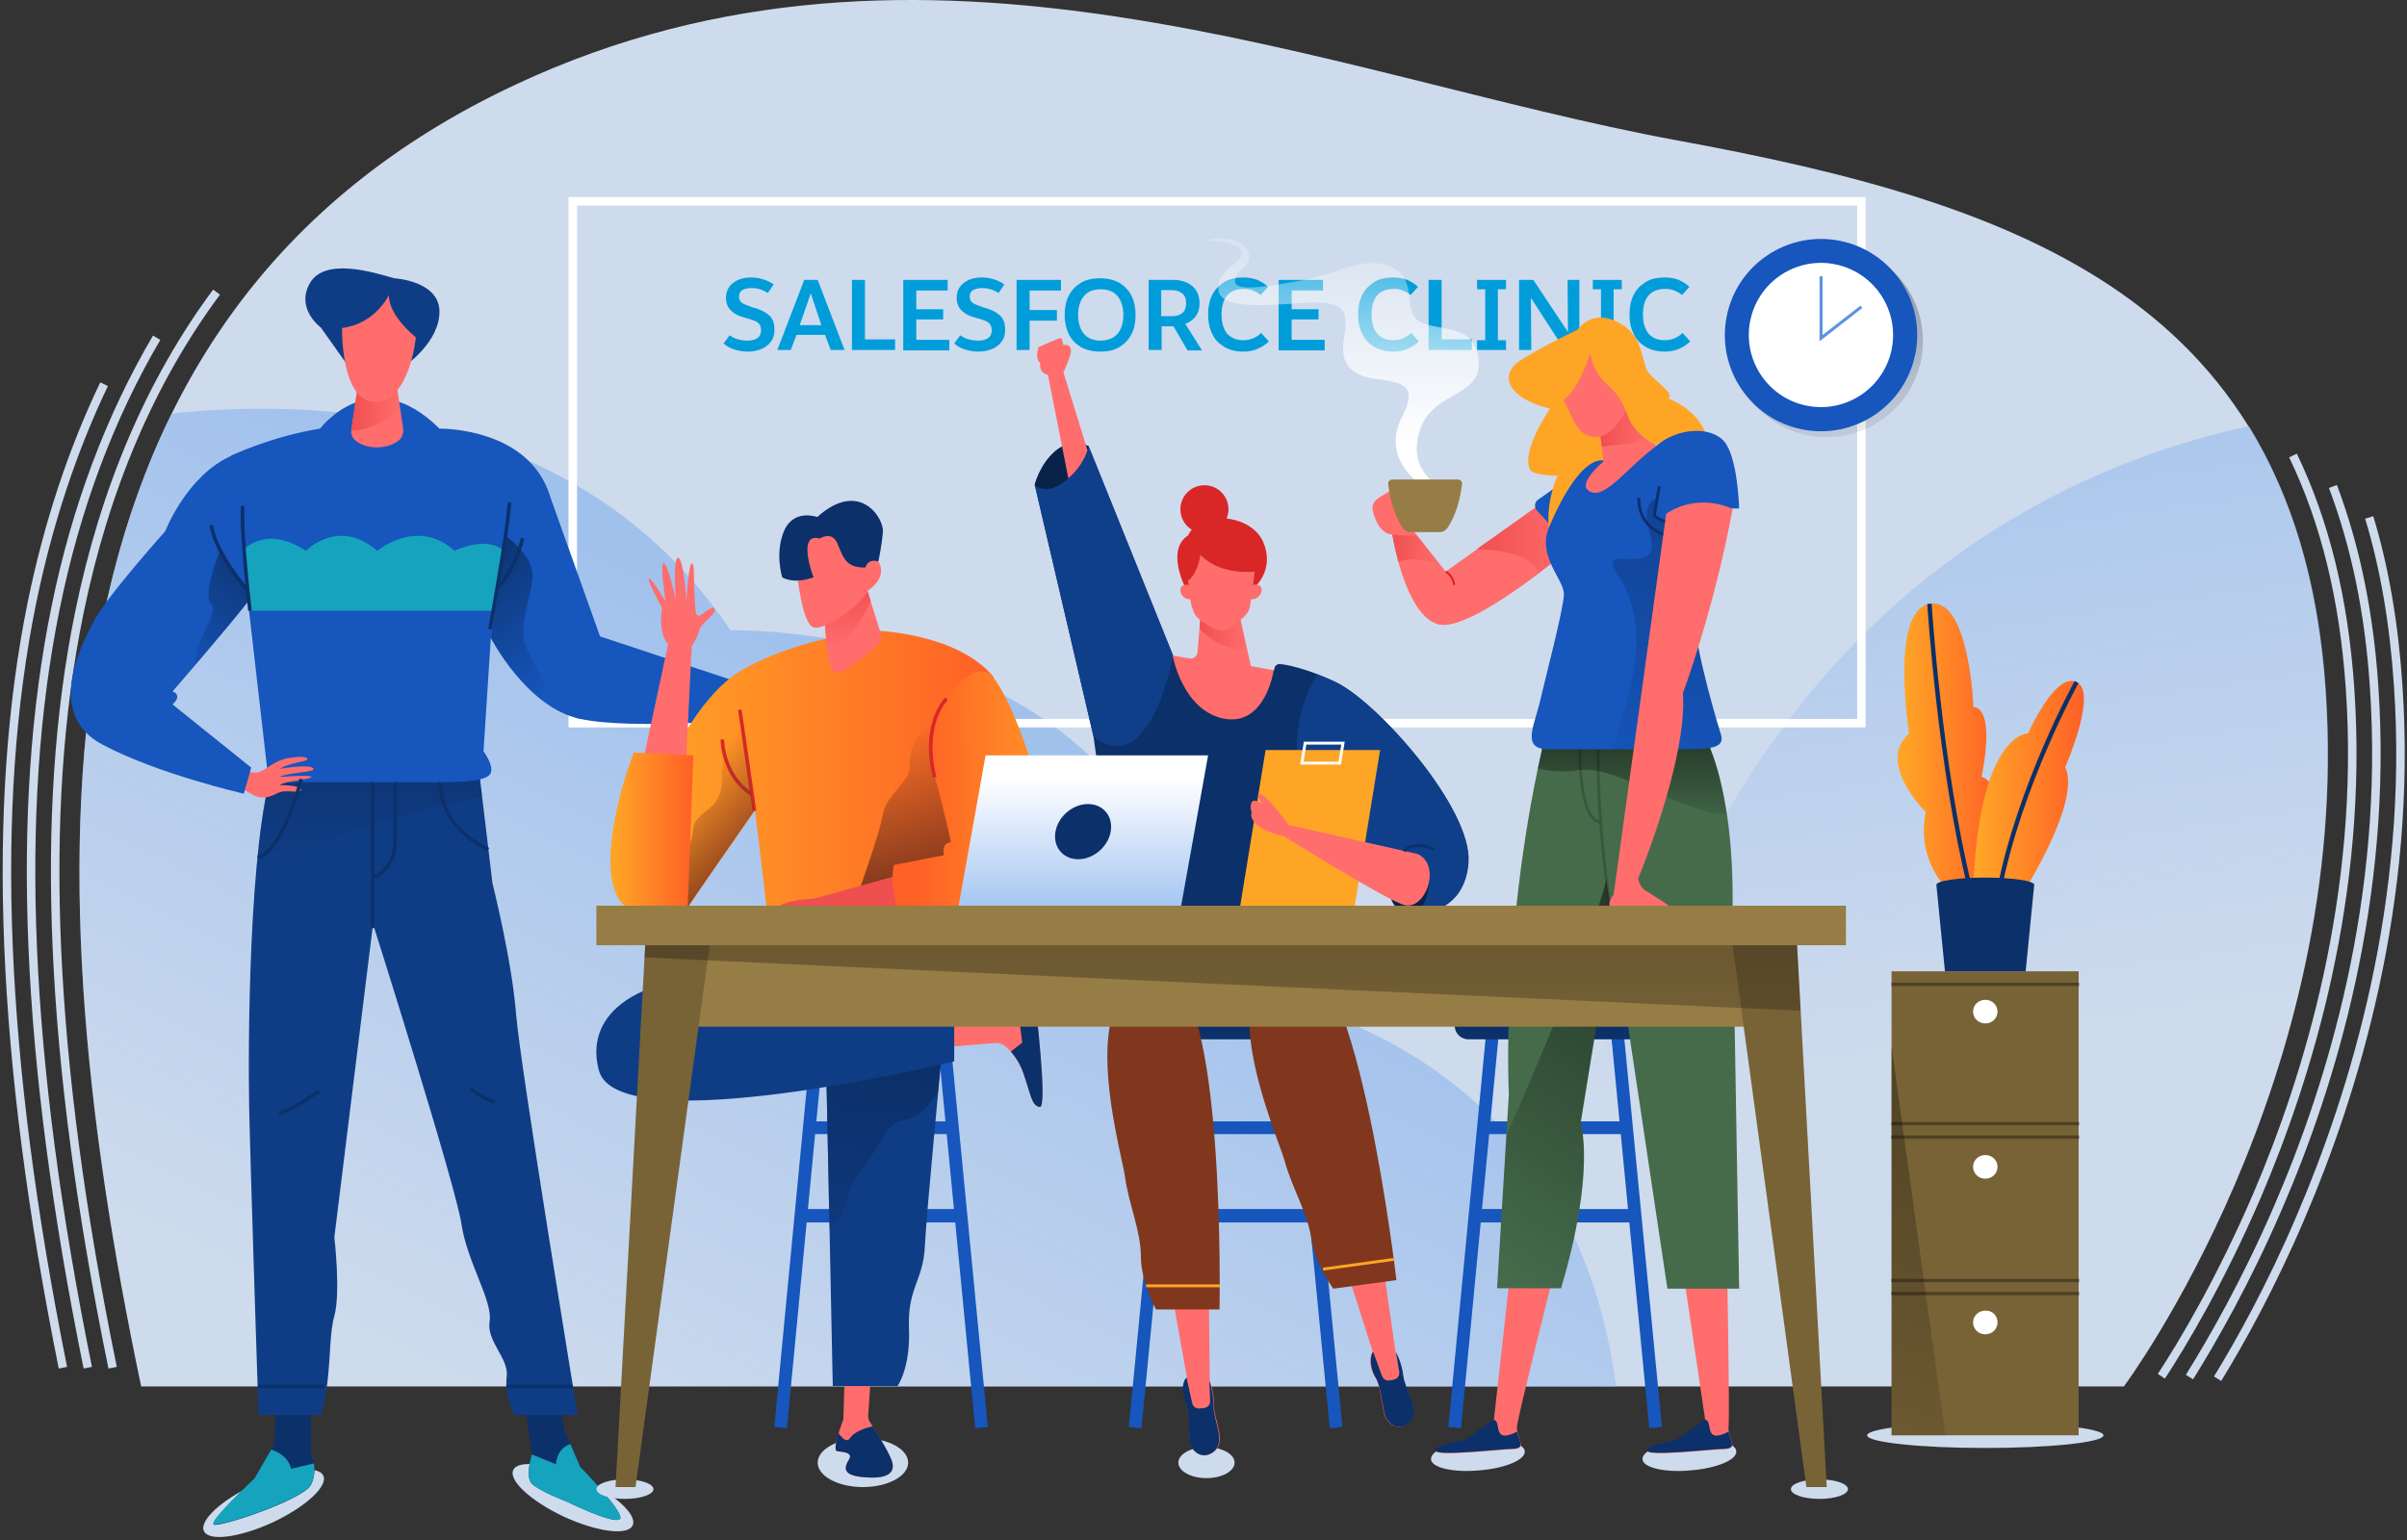 <svg width="600" height="384" viewBox="0 0 600 384" fill="none" xmlns="http://www.w3.org/2000/svg">
<rect x="0" y="0" width="600" height="384" fill="#333333" stroke="none"/>
<path d="M590.578 129.022C594.438 141.721 596.775 155.638 597.791 170.775C601.55 225.024 586.616 272.873 573.511 303.451C566.196 320.62 558.577 334.335 552.787 343.782" stroke="#CEDBED" stroke-width="2.118" stroke-miterlimit="10"/>
<path d="M15.683 341.04C0.139 263.628 -2.4 201.151 7.962 150.254C12.025 130.546 18.019 112.361 25.943 95.802" stroke="#CEDBED" stroke-width="2.118" stroke-miterlimit="10"/>
<path d="M581.536 121.301C587.124 136.133 590.578 152.692 591.797 171.182C595.454 224.11 580.927 270.841 568.025 300.708C559.898 319.604 551.466 334.233 545.777 343.376" stroke="#CEDBED" stroke-width="2.118" stroke-miterlimit="10"/>
<path d="M21.88 341.04C6.235 263.831 3.594 201.862 13.854 151.575C18.934 126.482 27.467 103.929 39.048 84.221" stroke="#CEDBED" stroke-width="2.118" stroke-miterlimit="10"/>
<path d="M571.581 113.58C579.607 130.241 584.28 149.442 585.804 171.69C589.359 223.196 575.137 268.809 562.641 298.067C553.498 319.299 544.152 334.944 538.768 343.173" stroke="#CEDBED" stroke-width="2.118" stroke-miterlimit="10"/>
<path d="M28.076 341.04C12.33 264.136 9.587 202.573 19.746 152.896C26.045 122.012 37.524 94.99 53.982 72.843" stroke="#CEDBED" stroke-width="2.118" stroke-miterlimit="10"/>
<path d="M35.187 345.713H529.421C529.421 345.713 586.412 269.317 579.708 172.198C573.104 75.078 504.328 50.798 417.774 34.95C331.321 19 230.036 -26.41 128.65 21.032C6.945 77.922 6.945 211.411 35.187 345.713Z" fill="#CEDBED"/>
<path d="M298.407 245.444C289.365 154.724 182.087 157.162 182.087 157.162C144.092 100.374 76.027 99.561 42.807 103.117C10.197 169.252 16.597 257.33 35.188 345.713H402.841C390.345 249.914 298.407 245.444 298.407 245.444Z" fill="url(#paint0_linear)"/>
<path d="M529.523 345.713C529.523 345.713 586.515 269.317 579.81 172.198C577.981 144.972 571.175 123.536 560.609 106.266C526.78 113.479 472.836 134.609 434.537 195.97C397.66 255.095 377.24 311.274 366.979 345.713H529.523V345.713Z" fill="url(#paint1_linear)"/>
<path d="M463.997 50.188H142.771V180.325H463.997V50.188Z" stroke="white" stroke-width="2.114" stroke-miterlimit="10"/>
<path d="M292.615 256.314L282.964 355.973" stroke="#1656BD" stroke-width="3.171" stroke-miterlimit="10"/>
<path d="M323.397 256.314L333.048 355.973" stroke="#1656BD" stroke-width="3.171" stroke-miterlimit="10"/>
<path d="M290.178 281.203H325.937" stroke="#1656BD" stroke-width="3.171" stroke-miterlimit="10"/>
<path d="M288.248 303.147H327.969" stroke="#1656BD" stroke-width="3.341" stroke-miterlimit="10"/>
<path d="M329.594 259.158H286.418C284.488 259.158 282.964 257.634 282.964 255.704V251.742C282.964 249.812 284.488 248.288 286.418 248.288H329.594C331.524 248.288 333.048 249.812 333.048 251.742V255.704C333.048 257.634 331.524 259.158 329.594 259.158Z" fill="#0C3069"/>
<path d="M372.16 256.314L362.61 355.973" stroke="#1656BD" stroke-width="3.171" stroke-miterlimit="10"/>
<path d="M403.042 256.314L412.693 355.973" stroke="#1656BD" stroke-width="3.171" stroke-miterlimit="10"/>
<path d="M369.823 281.203H405.583" stroke="#1656BD" stroke-width="3.171" stroke-miterlimit="10"/>
<path d="M367.893 303.147H407.513" stroke="#1656BD" stroke-width="3.341" stroke-miterlimit="10"/>
<path d="M409.24 259.158H366.064C364.134 259.158 362.61 257.634 362.61 255.704V251.742C362.61 249.812 364.134 248.288 366.064 248.288H409.24C411.17 248.288 412.694 249.812 412.694 251.742V255.704C412.694 257.634 411.069 259.158 409.24 259.158Z" fill="#0C3069"/>
<path d="M300.743 368.57C304.614 368.57 307.752 366.842 307.752 364.71C307.752 362.578 304.614 360.849 300.743 360.849C296.871 360.849 293.733 362.578 293.733 364.71C293.733 366.842 296.871 368.57 300.743 368.57Z" fill="#CEDBED"/>
<path d="M301.352 324.379L301.556 344.29C301.556 344.29 302.673 346.932 302.572 350.386C302.572 353.84 305.721 359.224 302.876 361.764C300.133 364.304 296.883 362.17 296.578 358.716C296.375 355.262 296.578 351.808 295.663 349.878C294.749 347.948 294.546 344.9 295.867 343.478L292.514 324.684L301.352 324.379Z" fill="#FF6D6D"/>
<path d="M300.133 351.097C299.828 351.097 299.524 351.198 299.117 351.198C298.203 351.3 297.39 350.792 297.187 349.878L295.765 343.478C294.444 344.9 294.647 347.948 295.562 349.878C296.476 351.808 296.273 355.16 296.476 358.716C296.679 362.17 299.93 364.304 302.775 361.764C305.517 359.224 302.368 353.84 302.47 350.386C302.47 346.932 301.454 344.29 301.454 344.29L301.657 349.268C301.759 350.183 301.048 350.995 300.133 351.097Z" fill="#0C3069"/>
<path d="M345.036 317.471L347.88 337.179C347.88 337.179 349.302 339.617 349.709 343.071C350.115 346.525 353.975 351.503 351.537 354.348C349.099 357.192 345.645 355.567 344.934 352.113C344.223 348.659 344.02 345.306 342.801 343.478C341.581 341.649 341.074 338.601 342.191 337.077L336.4 318.893L345.036 317.471Z" fill="#FF6D6D"/>
<path d="M347.474 343.986C347.169 344.087 346.864 344.189 346.559 344.189C345.747 344.392 344.832 343.985 344.528 343.173L342.293 337.077C341.175 338.601 341.785 341.751 342.902 343.478C344.02 345.205 344.324 348.659 345.036 352.113C345.747 355.567 349.201 357.192 351.639 354.348C354.077 351.503 350.217 346.525 349.81 343.071C349.404 339.617 347.982 337.179 347.982 337.179L348.794 342.055C348.896 342.97 348.388 343.782 347.474 343.986Z" fill="#0C3069"/>
<path d="M292.413 163.461C292.413 163.461 304.298 173.315 317.607 167.118C317.607 167.118 317.607 165.594 318.927 165.594C320.248 165.594 325.632 166.61 332.947 170.064C343.309 174.94 367.081 201.659 366.065 215.068C365.354 224.923 358.141 228.173 351.741 227.869C345.341 227.564 345.849 216.694 345.849 216.694L325.632 199.728L321.873 227.869H278.698L272.603 183.779L257.974 121.098C257.974 121.098 259.193 116.019 263.155 112.564C267.117 109.212 271.383 111.345 271.383 111.345L292.413 163.461Z" fill="#0C3069"/>
<path d="M292.413 163.461L271.383 111.244C271.383 111.244 267.117 109.11 263.155 112.463C259.193 115.815 257.974 120.996 257.974 120.996L272.603 183.677C286.825 194.649 292.413 163.461 292.413 163.461Z" fill="#103F8A"/>
<path d="M351.639 227.869C358.039 228.173 365.252 224.923 365.963 215.068C366.979 201.557 343.207 174.941 332.845 170.064C331.22 169.252 329.696 168.642 328.375 168.134C318.927 183.576 325.531 199.728 325.531 199.728L345.747 216.694C345.747 216.694 345.239 227.564 351.639 227.869Z" fill="#103F8A"/>
<path d="M356.312 217.405C356.414 223.907 354.484 228.377 350.725 227.869C346.966 227.462 345.138 221.265 345.747 216.694L356.312 217.405Z" fill="#08224A"/>
<path d="M337.62 226.345H309.073L315.473 187.03H344.02L337.62 226.345Z" fill="#FFA526"/>
<path d="M333.963 190.281H324.515L325.328 185.303H334.776L333.963 190.281Z" stroke="white" stroke-width="0.72" stroke-miterlimit="10"/>
<path d="M290.076 243.513C305.619 244.021 303.994 326.512 303.994 326.512H288.146C288.146 326.512 284.387 319.502 284.387 313.305C284.387 306.905 281.34 300.2 280.425 293.394C279.511 286.689 266.507 242.802 290.076 243.513Z" fill="#80371D"/>
<path d="M304.095 320.62H285.708" stroke="#FFA526" stroke-width="0.72" stroke-miterlimit="10"/>
<path d="M323.194 238.739C338.636 237.113 348.084 319.198 348.084 319.198L332.337 321.331C332.337 321.331 327.664 314.83 326.852 308.734C325.937 302.436 322.077 296.239 320.248 289.534C318.42 282.93 299.626 241.279 323.194 238.739Z" fill="#80371D"/>
<path d="M347.474 314.017L329.797 316.455" stroke="#FFA526" stroke-width="0.72" stroke-miterlimit="10"/>
<path d="M299.321 152.896L298.508 162.648C298.406 163.664 297.492 164.375 296.476 164.172L292.311 163.461C292.311 163.461 294.749 177.176 305.111 179.207C315.473 181.138 317.505 167.118 317.505 167.118L311.816 166.102L308.87 152.896H299.321Z" fill="#FF6D6D"/>
<path d="M308.87 152.896H299.32L299.016 156.654C300.844 158.788 304.705 161.937 311.003 162.14L308.87 152.896Z" fill="url(#paint2_linear)"/>
<path d="M295.562 146.699C295.562 146.699 290.482 137.149 296.171 133.492C299.117 127.092 311.816 128.108 314.864 135.117C317.912 142.229 312.629 146.495 312.629 146.495L295.562 146.699Z" fill="#D92727"/>
<path d="M300.235 132.984C303.545 132.984 306.228 130.301 306.228 126.99C306.228 123.68 303.545 120.996 300.235 120.996C296.924 120.996 294.241 123.68 294.241 126.99C294.241 130.301 296.924 132.984 300.235 132.984Z" fill="#D92727"/>
<path d="M313.95 145.988C313.137 145.581 312.527 145.784 312.324 145.886C312.629 144.057 312.73 142.533 312.73 142.533C312.73 142.533 304.4 143.651 299.219 138.368C299.219 138.368 298.609 143.041 296.171 144.768C296.171 144.768 296.171 145.175 296.273 145.886C295.968 145.784 295.46 145.683 294.749 146.089C293.632 146.699 294.343 149.442 296.679 149.442C296.984 151.27 297.594 153.2 298.508 154.013C300.54 155.842 303.384 157.366 304.908 157.264C306.432 157.162 310.699 153.708 311.308 152.184C311.511 151.778 311.715 150.661 311.816 149.442C311.918 149.442 312.019 149.442 312.121 149.442C314.457 149.238 315.067 146.597 313.95 145.988Z" fill="#FF6D6D"/>
<path d="M353.366 212.935L321.264 205.722C321.264 205.722 315.778 198.306 314.152 198.001C312.527 197.697 314.863 200.541 314.863 200.541C314.863 200.541 312.527 198.916 312.019 200.033C311.409 201.151 312.019 202.573 312.019 202.573C312.019 202.573 311.308 203.69 313.136 205.519C314.965 207.348 320.146 208.567 320.146 208.567C320.146 208.567 344.02 223.5 349.607 225.532C355.195 227.666 359.563 215.78 353.366 212.935Z" fill="#FF6D6D"/>
<path d="M271.282 111.244C271.282 111.244 267.015 109.11 263.053 112.463C259.091 115.815 257.872 120.996 257.872 120.996C262.952 124.958 270.977 115.612 271.282 111.244Z" fill="#08224A"/>
<path d="M271.078 112.26L265.085 92.856C265.085 92.856 267.32 88.285 266.913 86.964C266.608 85.643 265.085 86.05 265.085 86.05C265.085 86.05 264.78 84.627 264.577 84.323C264.373 84.018 258.888 86.558 258.888 86.558C258.888 86.558 257.872 89.605 259.294 90.418C259.294 90.418 258.786 92.958 261.224 93.466L266.304 119.269C266.304 119.269 269.758 116.527 271.078 112.26Z" fill="#FF6D6D"/>
<path d="M204.131 256.314L194.582 355.973" stroke="#1656BD" stroke-width="3.171" stroke-miterlimit="10"/>
<path d="M235.014 256.314L244.665 355.973" stroke="#1656BD" stroke-width="3.171" stroke-miterlimit="10"/>
<path d="M201.794 281.203H237.554" stroke="#1656BD" stroke-width="3.171" stroke-miterlimit="10"/>
<path d="M199.763 303.147H239.484" stroke="#1656BD" stroke-width="3.341" stroke-miterlimit="10"/>
<path d="M241.211 259.158H198.036C196.105 259.158 194.582 257.634 194.582 255.704V251.742C194.582 249.812 196.105 248.288 198.036 248.288H241.211C243.141 248.288 244.665 249.812 244.665 251.742V255.704C244.665 257.634 243.04 259.158 241.211 259.158Z" fill="#0C3069"/>
<path d="M80.598 367.961C81.817 370.602 76.128 375.783 67.899 379.644C59.67 383.402 52.051 384.418 50.832 381.777C49.613 379.136 55.302 373.954 63.531 370.094C71.759 366.234 79.379 365.319 80.598 367.961Z" fill="#CEDBED"/>
<path d="M127.939 366.539C126.72 369.18 132.409 374.361 140.638 378.221C148.866 381.98 156.486 382.996 157.705 380.355C158.924 377.713 153.235 372.532 145.006 368.672C136.879 364.913 129.158 363.897 127.939 366.539Z" fill="#CEDBED"/>
<path d="M130.986 351.198L132.612 362.678C132.612 362.678 130.783 368.164 132.612 369.993C134.44 371.821 141.348 374.462 141.348 374.462C141.348 374.462 152.726 380.05 154.454 378.831C156.282 377.713 144.599 365.726 144.599 365.726L140.739 356.989L139.825 351.402L130.986 351.198Z" fill="#0C3069"/>
<path d="M142.161 360.037C138.504 361.459 138.606 365.116 138.606 365.116L132.612 362.678C132.612 362.678 130.783 368.164 132.612 369.993C134.441 371.821 141.349 374.462 141.349 374.462C141.349 374.462 152.727 380.05 154.454 378.831C156.282 377.713 144.6 365.726 144.6 365.726L142.161 360.037Z" fill="#16A3BD"/>
<path d="M77.55 351.198V362.678C77.55 362.678 79.379 366.437 77.55 370.196C75.722 373.955 54.286 381.066 53.27 380.152C52.153 379.237 63.429 368.773 63.429 368.773L68.407 360.138L68.712 351.3H77.55V351.198Z" fill="#0C3069"/>
<path d="M67.594 361.459L63.429 368.672C63.429 368.672 52.153 379.136 53.27 380.05C54.388 380.964 75.722 373.853 77.55 370.094C78.465 368.265 78.465 366.335 78.261 364.913L72.572 366.234C71.861 363.389 69.525 362.069 67.594 361.459Z" fill="#16A3BD"/>
<path d="M119.304 191.297L122.758 220.25C122.758 220.25 127.634 239.552 128.65 252.961C129.767 266.371 143.99 352.824 143.99 352.824H128.142C128.142 352.824 125.704 347.744 126.313 343.173C126.821 338.601 121.234 334.538 122.047 329.458C122.859 324.379 116.459 314.728 115.037 305.28C113.716 295.934 92.992 230.409 92.992 230.409L83.341 308.531C83.341 308.531 84.966 322.246 83.341 328.138C81.716 334.03 82.833 342.36 80.09 352.824H64.445C64.445 352.824 62.413 291.058 62.109 276.022C61.804 260.987 62.007 209.989 68.103 191.195H119.304V191.297Z" fill="#0F3D85"/>
<path d="M63.734 218.624C80.598 207.449 109.754 200.744 120.116 198.611L119.202 191.398H68.102C66.07 197.697 64.648 207.652 63.734 218.624Z" fill="url(#paint3_linear)"/>
<path d="M79.785 106.876C79.785 106.876 92.484 89.91 109.551 106.876C109.551 106.876 132.002 106.469 137.183 123.943L149.577 158.686L190.01 172.096L188.384 179.207C188.384 179.207 157.603 182.153 144.396 179.207C131.19 176.261 122.351 159.093 122.351 159.093L120.523 187.334C120.523 187.334 123.062 190.687 122.351 192.719C121.64 194.649 116.154 195.055 109.551 195.055C103.049 195.055 66.985 195.055 66.985 195.055L57.639 113.58C57.842 113.58 67.29 108.907 79.785 106.876Z" fill="#1656BD"/>
<path d="M59.569 191.398C59.569 191.398 62.718 193.328 64.851 192.414C66.985 191.5 68.61 189.468 72.267 188.96C75.925 188.452 76.636 188.858 76.636 189.366C76.636 189.874 71.658 190.281 69.829 191.703C69.829 191.703 77.956 190.281 78.16 191.804C78.261 192.516 71.353 192.719 69.728 193.735C69.728 193.735 77.55 193.125 77.652 193.735C77.753 194.344 70.845 194.75 69.728 195.766C69.728 195.766 75.417 195.766 75.01 196.985C74.604 198.103 71.556 196.579 69.118 197.798C66.68 199.017 64.953 199.424 62.312 197.798C59.772 196.173 58.248 195.766 58.248 195.766L59.569 191.398Z" fill="#FF6D6D"/>
<path d="M138.707 176.972C138.707 176.972 133.932 166.712 131.393 162.039C128.853 157.366 131.9 150.559 132.713 144.667C133.526 138.775 126.11 133.695 126.11 133.695L122.453 159.093C122.453 158.991 128.751 171.385 138.707 176.972Z" fill="url(#paint4_linear)"/>
<path d="M57.842 113.58C63.124 111.244 67.29 142.737 62.007 149.746C56.623 156.756 43.01 172.401 43.01 172.401C43.01 172.401 45.651 173.214 43.01 175.652L62.616 191.398L60.788 197.9C60.788 197.9 39.556 193.125 25.435 185.607C11.314 178.09 20.152 161.124 23.2 155.232C26.146 149.238 41.181 132.476 41.181 132.476C41.181 132.476 46.565 118.457 57.842 113.58Z" fill="#1656BD"/>
<path d="M52.661 130.952C52.661 130.952 53.169 137.048 61.702 147.207" stroke="#0C3069" stroke-width="0.889" stroke-miterlimit="10"/>
<path d="M54.895 137.251C54.895 137.251 50.222 148.324 52.66 150.661C54.794 152.794 47.784 161.226 48.597 165.899C52.965 160.718 58.857 153.81 62.007 149.746C62.311 149.34 62.514 148.934 62.819 148.324C60.686 145.988 56.216 140.4 54.895 137.251Z" fill="url(#paint5_linear)"/>
<path d="M142.771 345.713H126.212" stroke="#0C3069" stroke-width="0.889" stroke-miterlimit="10"/>
<path d="M80.902 345.713H64.343" stroke="#0C3069" stroke-width="0.889" stroke-miterlimit="10"/>
<path d="M92.89 231.424V195.055" stroke="#0C3069" stroke-width="0.889" stroke-miterlimit="10"/>
<path d="M98.478 195.055C98.478 195.055 98.478 202.674 98.478 209.786C98.478 216.897 92.89 218.929 92.89 218.929" stroke="#0C3069" stroke-width="0.889" stroke-miterlimit="10"/>
<path d="M109.653 195.055C109.653 195.055 109.043 205.824 121.742 211.817" stroke="#0C3069" stroke-width="0.889" stroke-miterlimit="10"/>
<path d="M75.112 194.243C75.112 194.243 70.439 212.529 64.242 213.748" stroke="#0C3069" stroke-width="0.889" stroke-miterlimit="10"/>
<path d="M117.271 271.247C117.271 271.247 119.608 273.889 123.367 274.6" stroke="#0C3069" stroke-width="0.889" stroke-miterlimit="10"/>
<path d="M79.48 272.162C79.48 272.162 73.588 276.327 69.626 277.749" stroke="#0C3069" stroke-width="0.889" stroke-miterlimit="10"/>
<path d="M86.896 91.434L79.988 81.681C79.988 81.681 73.588 77.008 77.245 70.608C80.902 64.208 92.687 67.763 98.274 69.389C98.274 69.389 109.55 69.999 109.55 77.719C109.55 85.44 100.814 91.332 100.814 91.332H86.896V91.434Z" fill="#0F3D85"/>
<path d="M89.233 95.802L87.607 107.079C87.404 108.196 87.811 109.314 88.725 109.923C89.741 110.736 91.366 111.549 94.008 111.549C96.446 111.549 98.173 110.736 99.29 109.923C100.205 109.212 100.611 108.095 100.509 106.977L98.884 95.904H89.233V95.802Z" fill="#FF6D6D"/>
<path d="M87.506 107.383C92.585 107.282 97.055 104.336 99.697 102.202L98.782 95.802H89.233L87.607 107.079C87.506 107.18 87.506 107.282 87.506 107.383Z" fill="url(#paint6_linear)"/>
<path d="M96.953 73.554C96.953 73.554 93.601 80.767 85.271 81.783C85.271 81.783 84.864 100.171 93.499 100.171C102.134 100.171 103.658 84.119 103.658 84.119C103.658 84.119 96.75 78.634 96.953 73.554Z" fill="#FF6D6D"/>
<path d="M60.483 137.352C60.483 137.352 65.969 130.546 76.229 137.352C76.229 137.352 84.458 128.92 94.007 137.352C94.007 137.352 104.065 128.92 113.309 137.352C113.309 137.352 121.233 133.39 125.602 137.352L123.062 152.286H62.312L60.483 137.352Z" fill="#16A3BD"/>
<path d="M127.024 125.263C127.024 125.263 126.719 128.616 125.907 134.406C125.094 140.197 122.148 156.858 122.148 156.858" stroke="#0C3069" stroke-width="0.889" stroke-miterlimit="10"/>
<path d="M130.275 134.203C130.275 134.203 128.447 142.229 123.875 146.597" stroke="#0C3069" stroke-width="0.889" stroke-miterlimit="10"/>
<path d="M62.312 152.286C62.312 152.286 60.077 133.594 60.483 126.178" stroke="#0C3069" stroke-width="0.889" stroke-miterlimit="10"/>
<path d="M226.379 364.71C226.379 368.062 221.3 370.805 215.103 370.805C208.906 370.805 203.826 368.062 203.826 364.71C203.826 361.357 208.906 358.615 215.103 358.615C221.401 358.615 226.379 361.357 226.379 364.71Z" fill="#CEDBED"/>
<path d="M210.531 343.579L210.226 353.941C210.226 353.941 207.179 361.662 208.703 361.865C210.226 362.068 212.665 362.17 211.649 363.897C210.633 365.624 209.414 367.961 215.712 368.367C222.011 368.875 223.128 366.742 222.316 364.303C221.706 362.373 218.15 356.684 216.83 354.551C216.525 354.043 216.322 353.433 216.423 352.824L217.236 341.039L210.531 343.579Z" fill="#FF6D6D"/>
<path d="M208.703 361.865C210.227 362.068 212.665 362.17 211.649 363.897C210.633 365.624 209.414 367.961 215.712 368.367C222.011 368.875 223.128 366.742 222.316 364.303C221.808 362.576 219.166 358.208 217.541 355.668C215.611 356.075 212.969 356.989 211.954 358.513C211.141 359.833 209.922 358.716 209.007 357.294C208.398 359.529 207.89 361.764 208.703 361.865Z" fill="#0C3069"/>
<path d="M205.96 266.574L207.585 345.611H223.738C223.738 345.611 226.989 341.141 226.583 331.185C226.176 321.128 230.138 319.401 230.545 310.766C230.951 302.131 234.71 263.527 234.71 263.527L205.96 266.574Z" fill="#0F3D85"/>
<path d="M233.796 272.162C233.796 272.162 230.545 278.562 225.465 279.273C220.487 279.984 219.776 285.876 214.9 291.464C210.024 297.051 212.055 302.232 206.773 306.296L205.96 266.574L234.608 263.527L233.796 272.162Z" fill="url(#paint7_linear)"/>
<path d="M235.827 261.089L247.916 260.073C249.034 259.971 250.05 260.377 250.863 261.089C252.082 262.206 253.809 264.238 255.028 267.387C256.958 272.771 257.06 275.717 259.193 276.022C261.225 276.327 258.075 250.117 258.075 250.117L233.491 248.187L235.827 261.089Z" fill="#FF6D6D"/>
<path d="M253.503 249.71L254.824 259.971L251.979 262.206C252.995 263.425 254.214 265.05 255.027 267.387C256.957 272.771 257.059 275.717 259.192 276.022C261.224 276.327 258.075 250.117 258.075 250.117L253.503 249.71Z" fill="#0C3069"/>
<path d="M217.033 157.162C195.597 160.21 185.134 166.813 183 168.337C182.696 168.54 182.594 168.642 182.594 168.642C166.34 180.629 154.86 219.03 155.876 224.11C157.705 233.354 168.473 230.916 171.013 226.954C172.943 223.907 183.61 208.567 188.181 202.065C189.908 215.678 191.229 227.869 191.229 227.869H244.767L247.713 168.845C238.367 157.467 217.033 157.162 217.033 157.162Z" fill="url(#paint8_linear)"/>
<path d="M188.08 202.166L184.423 176.972" stroke="#D92727" stroke-width="0.889" stroke-miterlimit="10"/>
<path d="M180.055 184.388C180.055 184.388 180.055 193.43 187.471 198.103" stroke="#D92727" stroke-width="0.889" stroke-miterlimit="10"/>
<path d="M170.911 192.007L172.435 161.023C172.435 161.023 173.756 159.397 174.264 157.264C174.772 155.13 178.632 153.302 178.124 151.88C177.616 150.559 174.772 153.81 174.06 153.505C173.248 153.2 173.451 152.591 173.146 148.527C172.841 144.464 173.248 140.502 172.435 140.502C171.622 140.502 171.114 149.949 171.114 149.949C171.114 149.949 170.403 138.876 168.981 139.079C167.66 139.282 168.473 149.543 168.473 149.543C168.473 149.543 166.441 140.4 165.425 140.4C164.409 140.4 165.933 150.051 165.933 150.051C165.933 150.051 162.378 143.956 161.768 144.26C161.159 144.565 165.019 151.575 165.019 151.575C165.019 151.575 163.901 157.67 166.543 160.616L159.939 191.398L170.911 192.007Z" fill="#FF6D6D"/>
<path d="M187.979 202.268L184.931 181.137C184.931 181.137 179.75 184.998 179.953 193.938C180.156 202.878 173.147 201.557 172.74 207.043C172.334 212.529 167.458 216.592 167.458 216.592L170.2 227.97C170.404 227.665 170.708 227.462 170.81 227.158C172.842 224.008 183.509 208.668 187.979 202.268Z" fill="url(#paint9_linear)"/>
<path d="M212.055 227.97H244.665L247.002 180.833L233.999 177.785C228.208 182.255 226.582 187.538 226.786 191.195C226.887 194.852 220.792 198.205 219.979 203.386C219.37 207.551 214.189 222.078 212.055 227.97Z" fill="url(#paint10_linear)"/>
<path d="M225.871 217.71L202.81 224.11C202.81 224.11 193.566 224.11 192.448 227.97H227.801L225.871 217.71Z" fill="#F04F4F"/>
<path d="M149.273 266.879C145.92 254.384 155.775 242.802 186.251 242.802C223.23 242.802 237.859 244.936 237.859 244.936V264.644C237.859 264.644 154.047 285.064 149.273 266.879Z" fill="#0F3D85"/>
<path d="M216.017 146.699L219.471 157.67C219.878 158.889 219.471 160.108 218.557 161.023C215.611 163.664 209.414 168.845 207.789 167.423C205.757 165.594 205.554 153.099 205.554 153.099L216.017 146.699Z" fill="#FF6D6D"/>
<path d="M217.033 149.848L216.017 146.597L205.452 152.997C205.452 152.997 205.553 158.381 206.163 162.547C211.852 160.21 215.407 153.505 217.033 149.848Z" fill="url(#paint11_linear)"/>
<path d="M198.747 143.549C198.747 143.549 199.966 155.131 202.607 156.35C205.249 157.569 214.493 151.067 216.423 147.207C216.423 147.207 221.401 144.159 218.963 139.994L207.687 130.343L197.731 133.695L198.747 143.549Z" fill="#FF6D6D"/>
<path d="M204.335 134.305C204.335 134.305 207.281 132.273 208.703 135.422C210.125 138.571 210.531 141.619 215.713 141.517C215.713 141.517 216.22 139.181 218.963 139.994C218.963 139.994 219.776 136.235 220.081 132.679C220.386 129.123 214.189 119.472 203.725 128.92C203.725 128.92 197.934 126.787 195.496 132.273C193.058 137.86 194.988 143.956 194.988 143.956C194.988 143.956 197.63 145.784 202.811 143.956C202.709 143.956 198.544 132.578 204.335 134.305Z" fill="#0C3069"/>
<path d="M172.841 188.35L171.419 226.345H156.485C156.485 226.345 151.507 224.516 152.218 212.325C152.93 200.135 158.009 187.639 158.009 187.639L172.841 188.35Z" fill="url(#paint12_linear)"/>
<path d="M247.611 168.947C252.487 175.042 260.716 196.884 263.053 217.71C263.662 223.094 259.396 227.869 253.91 227.869H224.042C224.042 227.869 221.604 220.656 222.823 215.678L235.319 213.24C235.319 213.24 234.404 210.294 237.046 209.989C237.046 209.989 235.725 203.386 232.373 191.296C228.919 179.106 242.328 162.343 247.611 168.947Z" fill="url(#paint13_linear)"/>
<path d="M235.929 174.229C235.929 174.229 229.63 180.426 232.982 193.836" stroke="#D92727" stroke-width="0.889" stroke-miterlimit="10"/>
<path d="M294.342 226.345H238.875L245.681 188.35H301.149L294.342 226.345Z" fill="url(#paint14_linear)"/>
<path d="M274.233 212.018C277.297 209.216 277.879 204.864 275.532 202.296C273.185 199.729 268.798 199.918 265.733 202.72C262.669 205.521 262.087 209.873 264.434 212.441C266.781 215.008 271.168 214.819 274.233 212.018Z" fill="#0C3069"/>
<path d="M349.912 212.224C349.912 212.224 352.655 209.176 357.531 211.919" stroke="#0C3069" stroke-width="0.72" stroke-miterlimit="10"/>
<path d="M380.084 361.865C380.287 363.999 375.208 366.132 368.706 366.64C362.204 367.25 356.82 365.929 356.718 363.897C356.515 361.764 361.595 359.63 368.096 359.122C374.496 358.513 379.881 359.732 380.084 361.865Z" fill="#CEDBED"/>
<path d="M432.809 361.865C433.012 363.999 427.933 366.132 421.431 366.64C414.929 367.25 409.545 365.929 409.443 363.897C409.24 361.764 414.32 359.63 420.821 359.122C427.323 358.513 432.707 359.732 432.809 361.865Z" fill="#CEDBED"/>
<path d="M376.325 318.69L372.363 354.246L365.252 359.224C365.252 359.224 357.938 360.341 357.938 361.764C357.938 363.288 373.481 361.459 377.24 361.357C380.998 361.256 377.849 358.614 378.154 355.668C378.459 352.722 387.094 318.487 387.094 318.487L376.325 318.69Z" fill="#FF6D6D"/>
<path d="M180.359 85.643L181.883 83.611C182.594 84.119 183.203 84.424 184.016 84.627C184.727 84.831 185.54 84.932 186.353 84.932C187.369 84.932 188.181 84.729 188.791 84.323C189.4 83.916 189.705 83.205 189.705 82.392C189.705 81.783 189.604 81.275 189.299 80.868C188.994 80.462 188.588 80.157 187.978 79.954C187.47 79.751 186.657 79.446 185.743 79.243C184.118 78.837 183 78.227 182.188 77.414C181.375 76.602 180.968 75.586 180.968 74.164C180.968 73.148 181.273 72.233 181.781 71.522C182.289 70.811 183.102 70.202 184.016 69.795C184.93 69.389 185.946 69.186 187.165 69.186C189.299 69.186 191.229 69.795 192.854 70.913L191.432 73.046C190.721 72.64 190.111 72.335 189.4 72.132C188.791 71.929 188.08 71.827 187.267 71.827C186.353 71.827 185.642 72.03 185.032 72.335C184.524 72.64 184.219 73.249 184.219 73.96C184.219 74.671 184.524 75.281 185.032 75.586C185.54 75.891 186.556 76.297 187.775 76.703C189.502 77.11 190.823 77.821 191.737 78.633C192.651 79.446 193.058 80.665 193.058 82.291C193.058 83.51 192.753 84.424 192.143 85.237C191.534 86.049 190.721 86.659 189.705 87.065C188.689 87.472 187.572 87.675 186.353 87.675C185.235 87.675 184.118 87.472 183.102 87.167C182.086 86.862 181.172 86.354 180.359 85.643Z" fill="#009DDA"/>
<path d="M205.655 83.51H198.544L197.121 87.269H193.769L200.474 69.795H203.826L210.531 87.269H207.077L205.655 83.51ZM199.356 81.072H204.741L202.099 73.148L199.356 81.072Z" fill="#009DDA"/>
<path d="M215.611 84.627H223.128V87.269H212.36V69.795H215.611V84.627Z" fill="#009DDA"/>
<path d="M236.233 72.436H228.411V77.11H235.116V79.649H228.411V84.729H236.64V87.37H225.16V69.795H236.233V72.436Z" fill="#009DDA"/>
<path d="M237.859 85.643L239.383 83.611C240.094 84.119 240.703 84.424 241.516 84.627C242.227 84.831 243.04 84.932 243.853 84.932C244.869 84.932 245.681 84.729 246.291 84.323C246.9 83.916 247.205 83.205 247.205 82.392C247.205 81.783 247.104 81.275 246.799 80.868C246.494 80.462 246.088 80.157 245.478 79.954C244.97 79.751 244.157 79.446 243.243 79.243C241.618 78.837 240.5 78.227 239.688 77.414C238.875 76.602 238.468 75.586 238.468 74.164C238.468 73.148 238.773 72.233 239.281 71.522C239.789 70.811 240.602 70.202 241.516 69.795C242.43 69.389 243.446 69.186 244.665 69.186C246.799 69.186 248.729 69.795 250.354 70.913L248.932 73.046C248.221 72.64 247.611 72.335 246.9 72.132C246.291 71.929 245.58 71.827 244.767 71.827C243.853 71.827 243.142 72.03 242.532 72.335C242.024 72.64 241.719 73.249 241.719 73.96C241.719 74.671 242.024 75.281 242.532 75.586C243.04 75.891 244.056 76.297 245.275 76.703C247.002 77.11 248.323 77.821 249.237 78.633C250.151 79.446 250.558 80.665 250.558 82.291C250.558 83.51 250.253 84.424 249.643 85.237C249.034 86.049 248.221 86.659 247.205 87.065C246.189 87.472 245.072 87.675 243.853 87.675C242.735 87.675 241.618 87.472 240.602 87.167C239.586 86.862 238.672 86.354 237.859 85.643Z" fill="#009DDA"/>
<path d="M264.475 72.436H256.653V77.313H263.459V79.954H256.653V87.269H253.402V69.795H264.475V72.436Z" fill="#009DDA"/>
<path d="M265.39 78.532C265.39 76.703 265.694 75.078 266.406 73.757C267.117 72.335 268.133 71.319 269.453 70.506C270.774 69.694 272.399 69.389 274.228 69.389C276.057 69.389 277.682 69.795 279.003 70.506C280.323 71.319 281.339 72.335 282.05 73.757C282.761 75.179 283.066 76.703 283.066 78.532C283.066 80.361 282.761 81.986 282.05 83.307C281.339 84.729 280.323 85.745 279.003 86.557C277.682 87.37 276.057 87.675 274.228 87.675C272.399 87.675 270.774 87.269 269.453 86.557C268.133 85.745 267.117 84.729 266.406 83.307C265.796 81.986 265.39 80.361 265.39 78.532ZM280.019 78.532C280.019 76.602 279.511 74.976 278.596 73.859C277.682 72.741 276.26 72.132 274.33 72.132C272.501 72.132 271.079 72.741 270.164 73.859C269.25 74.976 268.742 76.602 268.742 78.532C268.742 80.462 269.25 82.088 270.164 83.205C271.079 84.323 272.501 84.932 274.33 84.932C276.158 84.932 277.58 84.323 278.596 83.205C279.511 82.088 280.019 80.462 280.019 78.532Z" fill="#009DDA"/>
<path d="M295.968 87.269L292.514 81.376H289.568V87.269H286.317V69.795H292.412C294.342 69.795 295.968 70.303 297.187 71.319C298.406 72.335 299.016 73.757 299.016 75.687C299.016 78.126 297.797 79.853 295.46 80.767L299.625 87.37H295.968V87.269ZM292.311 78.837C293.327 78.837 294.139 78.532 294.749 78.024C295.358 77.516 295.663 76.703 295.663 75.586C295.663 74.468 295.358 73.656 294.647 73.148C294.038 72.64 293.123 72.335 292.107 72.335H289.466V78.837H292.311Z" fill="#009DDA"/>
<path d="M316.083 71.522L314.254 73.554C313.644 73.046 313.035 72.741 312.324 72.436C311.613 72.132 310.8 72.03 310.089 72.03C308.159 72.03 306.736 72.64 305.822 73.757C304.908 74.875 304.501 76.5 304.501 78.43C304.501 80.361 304.908 81.884 305.822 83.103C306.736 84.221 308.159 84.831 309.987 84.831C310.902 84.831 311.714 84.627 312.425 84.323C313.137 84.018 313.848 83.611 314.356 83.002L316.286 85.135C315.575 85.846 314.66 86.456 313.543 86.964C312.425 87.472 311.206 87.675 309.886 87.675C308.057 87.675 306.432 87.269 305.111 86.456C303.79 85.643 302.774 84.627 302.165 83.205C301.454 81.783 301.149 80.259 301.149 78.43C301.149 76.602 301.454 74.976 302.165 73.554C302.876 72.132 303.892 71.116 305.213 70.303C306.533 69.49 308.159 69.186 309.987 69.186C311.206 69.186 312.324 69.389 313.441 69.795C314.559 70.303 315.371 70.811 316.083 71.522Z" fill="#009DDA"/>
<path d="M329.797 72.436H321.975V77.11H328.68V79.649H321.975V84.729H330.204V87.37H318.724V69.795H329.797V72.436Z" fill="#009DDA"/>
<path d="M353.468 71.522L351.639 73.554C351.03 73.046 350.42 72.741 349.709 72.436C348.998 72.132 348.185 72.03 347.474 72.03C345.544 72.03 344.122 72.64 343.207 73.757C342.293 74.875 341.887 76.5 341.887 78.43C341.887 80.361 342.293 81.884 343.207 83.103C344.122 84.221 345.442 84.831 347.372 84.831C348.287 84.831 349.1 84.627 349.811 84.323C350.522 84.018 351.233 83.611 351.741 83.002L353.671 85.135C352.96 85.846 352.046 86.456 350.928 86.964C349.811 87.472 348.592 87.675 347.271 87.675C345.442 87.675 343.817 87.269 342.496 86.456C341.176 85.643 340.16 84.627 339.55 83.205C338.839 81.783 338.534 80.259 338.534 78.43C338.534 76.602 338.839 74.976 339.55 73.554C340.261 72.132 341.277 71.116 342.598 70.303C343.918 69.49 345.544 69.186 347.372 69.186C348.592 69.186 349.709 69.389 350.827 69.795C351.842 70.303 352.757 70.811 353.468 71.522Z" fill="#009DDA"/>
<path d="M359.36 84.627H366.877V87.269H356.109V69.795H359.36V84.627V84.627Z" fill="#009DDA"/>
<path d="M373.379 84.83H375.411V87.269H368.198V84.83H370.23V72.132H368.198V69.795H375.411V72.132H373.379V84.83Z" fill="#009DDA"/>
<path d="M378.561 69.795H382.218L390.853 82.799L390.751 69.795H393.697V87.269H390.04L381.608 74.265L381.71 87.269H378.662V69.795H378.561Z" fill="#009DDA"/>
<path d="M402.23 84.83H404.262V87.269H397.049V84.83H399.081V72.132H397.049V69.795H404.262V72.132H402.23V84.83Z" fill="#009DDA"/>
<path d="M421.126 71.522L419.297 73.554C418.688 73.046 418.078 72.741 417.367 72.436C416.656 72.132 415.843 72.03 415.132 72.03C413.202 72.03 411.78 72.64 410.865 73.757C409.951 74.875 409.545 76.5 409.545 78.43C409.545 80.361 409.951 81.884 410.865 83.103C411.78 84.221 413.1 84.831 415.031 84.831C415.945 84.831 416.758 84.627 417.469 84.323C418.18 84.018 418.891 83.611 419.399 83.002L421.329 85.135C420.618 85.846 419.704 86.456 418.586 86.964C417.469 87.472 416.25 87.675 414.929 87.675C413.1 87.675 411.475 87.269 410.154 86.456C408.834 85.643 407.818 84.627 407.208 83.205C406.497 81.783 406.192 80.259 406.192 78.43C406.192 76.602 406.497 74.976 407.208 73.554C407.919 72.132 408.935 71.116 410.256 70.303C411.577 69.49 413.202 69.186 415.031 69.186C416.25 69.186 417.367 69.389 418.485 69.795C419.501 70.303 420.415 70.811 421.126 71.522Z" fill="#009DDA"/>
<path d="M419.806 318.69L425.088 354.246L417.977 359.224C417.977 359.224 410.663 360.341 410.663 361.764C410.663 363.288 426.206 361.459 429.965 361.357C433.723 361.256 430.574 358.614 430.879 355.668C431.184 352.722 430.574 318.487 430.574 318.487L419.806 318.69Z" fill="#FF6D6D"/>
<path d="M424.377 182.661C424.377 182.661 432.199 194.141 431.895 225.837L433.52 321.331H415.64L402.027 230.51L394.002 279.984C394.002 279.984 397.862 291.769 389.125 321.229H373.176L376.122 272.771C376.122 272.771 373.887 230.51 385.367 182.56H424.377V182.661Z" fill="#456B4B"/>
<path d="M402.027 230.51C402.027 230.51 397.354 203.792 398.573 181.341" stroke="#38573D" stroke-width="0.72" stroke-miterlimit="10"/>
<path d="M393.9 181.442C393.9 181.442 392.579 204.706 399.081 205.011" stroke="#38573D" stroke-width="0.72" stroke-miterlimit="10"/>
<path opacity="0.5" d="M424.377 182.661H385.366C384.655 185.709 383.944 188.655 383.334 191.601C385.569 192.211 389.125 192.719 393.9 192.008C402.433 190.687 420.11 203.081 430.37 202.979C428.339 188.452 424.377 182.661 424.377 182.661Z" fill="url(#paint15_linear)"/>
<path d="M383.843 125.771L360.376 142.533L350.725 130.343L351.74 129.733L348.286 121.301L343.512 124.247C342.496 124.958 341.886 126.177 342.191 127.397C342.801 129.733 344.121 133.086 347.067 133.289C347.067 133.289 350.115 153.099 358.344 155.638C366.573 158.178 392.579 135.727 392.579 135.727L383.843 125.771Z" fill="#FF6D6D"/>
<path d="M383.843 125.771L368.096 136.946C373.379 137.048 382.014 138.063 383.538 142.838C388.719 138.876 392.579 135.625 392.579 135.625L383.843 125.771Z" fill="url(#paint16_linear)"/>
<path d="M395.627 115.917L383.335 124.654C382.522 125.263 382.42 126.381 383.03 127.193L392.681 137.759L395.627 115.917Z" fill="#1656BD"/>
<path d="M399.691 115.003C394.814 117.746 386.078 131.562 386.078 131.562C385.366 124.857 388.211 118.66 388.211 118.66C388.211 118.66 382.116 118.558 381.404 117.136C379.068 112.463 386.382 101.898 386.382 101.898C376.427 99.561 372.871 93.567 379.373 89.605C385.874 85.643 393.29 82.189 393.29 82.189C393.29 82.189 397.151 76.094 404.872 81.275C409.748 84.627 409.24 90.723 410.967 92.958C412.694 95.193 417.57 98.139 415.843 99.358C415.843 99.358 423.869 102.101 425.596 109.517C425.596 109.517 417.469 107.993 412.897 110.837L399.691 115.003Z" fill="#FFA526"/>
<path d="M412.999 111.041C418.18 106.774 426.104 106.164 429.659 109.923C433.215 113.783 433.52 126.787 433.52 126.787H428.542C428.542 126.787 422.65 145.479 422.447 153.505C422.243 161.531 429.05 183.372 429.05 183.372C429.964 186.623 425.799 186.826 418.992 186.826C412.186 186.826 392.681 186.826 385.976 186.826C379.271 186.826 382.319 181.239 383.741 175.448C385.062 169.658 389.735 151.981 389.836 148.222C389.938 144.464 383.03 138.775 386.179 131.358C389.227 124.044 394.611 114.19 399.792 114.799L412.999 111.041Z" fill="#1656BD"/>
<path d="M413.608 121.301L412.389 128.514C412.389 128.514 413.913 130.241 417.469 130.343" stroke="#0C3069" stroke-width="0.72" stroke-miterlimit="10"/>
<path d="M408.529 124.146C408.529 124.146 407.818 131.968 416.555 133.797" stroke="#0C3069" stroke-width="0.72" stroke-miterlimit="10"/>
<path opacity="0.57" d="M422.447 153.708C422.447 151.778 422.853 149.238 423.361 146.495L415.031 130.038L412.288 128.616L412.999 124.247C408.936 125.771 410.866 131.054 411.577 134.508C412.288 137.962 411.069 139.587 405.989 139.384C400.91 139.079 401.012 139.689 403.958 144.464C406.904 149.34 408.732 155.74 407.513 165.29C406.802 170.877 403.653 182.458 402.027 187.131C408.732 187.131 415.437 187.131 418.891 187.131C425.698 187.131 429.863 186.826 428.949 183.677C429.05 183.576 422.244 161.734 422.447 153.708Z" fill="url(#paint17_linear)"/>
<path d="M360.376 142.533C360.376 142.533 362.205 143.448 362.509 145.886" stroke="#D92727" stroke-width="0.528" stroke-miterlimit="10"/>
<path d="M353.264 133.593C351.537 133.593 348.896 133.492 347.067 133.289C347.067 133.289 347.575 136.336 348.591 140.095C351.842 138.673 356.617 139.994 359.157 141.01L353.264 133.593Z" fill="url(#paint18_linear)"/>
<path opacity="0.5" d="M375.512 283.133L373.176 321.433H389.125C397.862 291.87 394.002 280.187 394.002 280.187L402.027 230.713L400.402 219.437C396.846 233.558 383.639 264.746 375.512 283.133Z" fill="url(#paint19_linear)"/>
<path d="M357.836 361.662C357.836 363.186 373.379 361.357 377.138 361.256C380.287 361.154 378.662 359.326 378.154 356.989C371.652 360.342 374.497 354.043 372.262 354.043L365.15 359.021C365.15 359.122 357.734 360.24 357.836 361.662Z" fill="#0C3069"/>
<path d="M410.561 361.662C410.561 363.186 426.104 361.357 429.863 361.256C433.012 361.154 431.387 359.326 430.879 356.989C424.377 360.342 427.222 354.043 424.987 354.043L417.875 359.021C417.875 359.122 410.561 360.24 410.561 361.662Z" fill="#0C3069"/>
<path d="M359.055 121.301C359.055 121.301 350.724 117.644 353.873 107.485C357.023 97.326 369.315 99.256 368.604 89.91C367.893 80.361 358.343 82.799 353.873 80.157C349.404 77.516 353.67 69.795 346.965 66.646C340.26 63.395 333.759 68.271 324.616 69.897C315.473 71.522 307.549 72.945 307.853 69.897C308.158 66.849 312.526 66.443 311.104 62.684C309.58 58.925 302.063 58.925 301.047 60.043C301.047 60.043 309.276 60.043 309.479 62.887C309.784 65.732 303.383 67.052 303.688 72.132C303.993 77.211 315.066 76.195 325.936 75.484C336.806 74.773 335.791 79.141 334.978 84.526C334.165 89.91 335.892 93.567 343.003 94.481C350.115 95.396 353.467 96.31 349.403 104.133C345.949 110.939 348.692 117.136 355.093 121.606H359.055V121.301Z" fill="url(#paint20_linear)"/>
<path d="M389.735 99.663C389.735 99.663 390.446 100.882 391.97 104.336C393.494 107.688 395.323 109.212 398.98 108.907L399.691 115.104C399.691 115.104 392.58 120.895 396.44 122.622C400.301 124.45 405.786 116.323 412.999 111.142C412.999 111.142 407.31 108.501 405.685 103.523C402.84 94.888 398.472 97.225 396.339 88.183C396.339 88.183 393.697 97.123 389.735 99.663Z" fill="#FF6D6D"/>
<path d="M405.685 103.421C405.583 103.117 405.482 102.71 405.279 102.406C403.958 105.352 401.012 108.501 398.98 108.806L399.285 111.345L411.171 110.025C409.342 108.806 406.701 106.571 405.685 103.421Z" fill="url(#paint21_linear)"/>
<path d="M431.895 126.889C431.895 126.889 423.564 122.622 415.336 128.108L402.231 223.094C402.231 223.094 400.402 225.329 401.519 226.243C402.738 227.259 405.583 226.853 408.732 226.853C411.983 226.853 417.571 226.853 417.571 226.853C417.571 226.853 411.78 222.992 410.358 222.18C408.834 221.469 408.326 219.132 408.326 219.132C408.326 219.132 420.72 189.366 419.501 172.807C419.501 172.909 427.222 152.184 431.895 126.889Z" fill="#FF6D6D"/>
<path d="M346.052 120.692C346.661 126.381 348.591 130.038 349.709 131.663C350.115 132.273 350.826 132.679 351.537 132.679H358.953C359.665 132.679 360.376 132.273 360.782 131.663C361.9 130.038 363.83 126.381 364.439 120.692C364.541 120.082 364.033 119.574 363.423 119.574H347.067C346.458 119.574 345.95 120.082 346.052 120.692Z" fill="#967C45"/>
<path d="M494.88 361.053C511.151 361.053 524.341 359.643 524.341 357.903C524.341 356.164 511.151 354.754 494.88 354.754C478.61 354.754 465.419 356.164 465.419 357.903C465.419 359.643 478.61 361.053 494.88 361.053Z" fill="#CEDBED"/>
<path d="M518.144 242.193H471.514V357.903H518.144V242.193Z" fill="#786337"/>
<path d="M518.245 280.187H471.514" stroke="#4F4124" stroke-width="0.835" stroke-miterlimit="10"/>
<path d="M518.245 319.299H471.514" stroke="#4F4124" stroke-width="0.835" stroke-miterlimit="10"/>
<path d="M518.245 283.54H471.514" stroke="#4F4124" stroke-width="0.835" stroke-miterlimit="10"/>
<path d="M518.245 245.444H471.514" stroke="#4F4124" stroke-width="0.835" stroke-miterlimit="10"/>
<path d="M518.245 322.55H471.514" stroke="#4F4124" stroke-width="0.835" stroke-miterlimit="10"/>
<path d="M497.927 252.25C497.927 253.876 496.607 255.196 494.88 255.196C493.153 255.196 491.832 253.876 491.832 252.25C491.832 250.625 493.153 249.304 494.88 249.304C496.607 249.304 497.927 250.625 497.927 252.25Z" fill="white"/>
<path d="M497.927 290.956C497.927 292.581 496.607 293.902 494.88 293.902C493.153 293.902 491.832 292.581 491.832 290.956C491.832 289.33 493.153 288.01 494.88 288.01C496.607 288.01 497.927 289.33 497.927 290.956Z" fill="white"/>
<path d="M497.927 329.763C497.927 331.388 496.607 332.709 494.88 332.709C493.153 332.709 491.832 331.388 491.832 329.763C491.832 328.138 493.153 326.817 494.88 326.817C496.607 326.715 497.927 328.036 497.927 329.763Z" fill="white"/>
<path opacity="0.4" d="M471.514 260.987V357.903H484.924L471.514 260.987Z" fill="url(#paint22_linear)"/>
<path d="M485.737 221.977C485.737 221.977 477.509 214.865 480.048 202.471C480.048 202.471 467.553 190.281 475.883 182.865C475.883 182.865 471.007 152.388 480.963 150.559C490.918 148.73 491.934 176.363 491.934 176.363C491.934 176.363 497.522 175.347 493.966 193.735C493.966 193.735 501.788 194.446 496.506 222.078L485.737 221.977Z" fill="url(#paint23_linear)"/>
<path d="M480.962 150.559C480.962 150.559 483.502 191.297 491.223 222.078" stroke="#0C3069" stroke-width="1.092" stroke-miterlimit="10"/>
<path d="M491.833 222.078H504.633C504.633 222.078 518.855 199.627 514.792 191.296C514.792 191.296 523.021 172.604 517.636 170.064C512.252 167.524 505.547 182.865 505.547 182.865C505.547 182.865 493.255 182.56 491.833 222.078Z" fill="url(#paint24_linear)"/>
<path d="M517.636 170.064C517.636 170.064 503.312 196.071 498.334 222.078" stroke="#0C3069" stroke-width="1.092" stroke-miterlimit="10"/>
<path d="M494.881 218.827C488.074 218.827 482.588 219.64 482.69 220.656L484.823 242.193H504.938L507.071 220.656C507.173 219.64 501.687 218.827 494.881 218.827Z" fill="#0C3069"/>
<path d="M453.534 373.751C457.461 373.751 460.645 372.66 460.645 371.313C460.645 369.967 457.461 368.875 453.534 368.875C449.606 368.875 446.422 369.967 446.422 371.313C446.422 372.66 449.606 373.751 453.534 373.751Z" fill="#CEDBED"/>
<path d="M155.774 373.751C159.702 373.751 162.886 372.66 162.886 371.313C162.886 369.967 159.702 368.875 155.774 368.875C151.847 368.875 148.663 369.967 148.663 371.313C148.663 372.66 151.847 373.751 155.774 373.751Z" fill="#CEDBED"/>
<path d="M441.343 233.456H167.559V256.009H441.343V233.456Z" fill="#967C45"/>
<path d="M160.956 233.456L153.438 370.805H158.416L177.21 233.456H160.956Z" fill="#786337"/>
<path d="M447.844 233.456L455.362 370.805H450.282L431.59 233.456H447.844Z" fill="#786337"/>
<path opacity="0.4" d="M160.65 238.739L448.86 252.047L447.844 233.456H160.955L160.65 238.739Z" fill="url(#paint25_linear)"/>
<path d="M460.137 225.837H148.663V235.691H460.137V225.837Z" fill="#967C45"/>
<path opacity="0.4" d="M455.362 109.009C468.603 109.009 479.338 98.275 479.338 85.034C479.338 71.793 468.603 61.059 455.362 61.059C442.121 61.059 431.387 71.793 431.387 85.034C431.387 98.275 442.121 109.009 455.362 109.009Z" fill="url(#paint26_linear)"/>
<path d="M477.426 88.341C480.068 75.366 471.691 62.707 458.716 60.065C445.741 57.423 433.081 65.8 430.44 78.775C427.798 91.75 436.175 104.41 449.15 107.052C462.125 109.693 474.785 101.316 477.426 88.341Z" fill="#1656BD"/>
<path d="M471.422 87.631C473.686 77.962 467.683 68.287 458.013 66.023C448.343 63.759 438.669 69.762 436.405 79.432C434.141 89.101 440.144 98.776 449.814 101.04C459.483 103.304 469.158 97.301 471.422 87.631Z" fill="white"/>
<path d="M453.94 68.881V84.323L463.997 76.5" stroke="#5D94DE" stroke-width="0.759" stroke-miterlimit="10"/>
<defs>
<linearGradient id="paint0_linear" x1="249.144" y1="172.148" x2="151.429" y2="366.182" gradientUnits="userSpaceOnUse">
<stop offset="0.053" stop-color="#A1C1ED"/>
<stop offset="1" stop-color="#A1C1ED" stop-opacity="0"/>
</linearGradient>
<linearGradient id="paint1_linear" x1="444.482" y1="60.317" x2="474.587" y2="265.141" gradientUnits="userSpaceOnUse">
<stop offset="0.053" stop-color="#A1C1ED"/>
<stop offset="1" stop-color="#A1C1ED" stop-opacity="0"/>
</linearGradient>
<linearGradient id="paint2_linear" x1="298.97" y1="157.539" x2="310.947" y2="157.539" gradientUnits="userSpaceOnUse">
<stop stop-color="#F04F4F"/>
<stop offset="0.947" stop-color="#F04F4F" stop-opacity="0.053"/>
<stop offset="1" stop-color="#F04F4F" stop-opacity="0"/>
</linearGradient>
<linearGradient id="paint3_linear" x1="91.955" y1="169.548" x2="91.955" y2="216.726" gradientUnits="userSpaceOnUse">
<stop offset="0.027" stop-color="#0C3069"/>
<stop offset="1" stop-color="#0C3069" stop-opacity="0"/>
</linearGradient>
<linearGradient id="paint4_linear" x1="116.484" y1="135.361" x2="141.468" y2="169.259" gradientUnits="userSpaceOnUse">
<stop stop-color="#0C3069"/>
<stop offset="1" stop-color="#0C3069" stop-opacity="0"/>
</linearGradient>
<linearGradient id="paint5_linear" x1="65.861" y1="134.483" x2="40.265" y2="165.618" gradientUnits="userSpaceOnUse">
<stop stop-color="#0C3069"/>
<stop offset="1" stop-color="#0C3069" stop-opacity="0"/>
</linearGradient>
<linearGradient id="paint6_linear" x1="87.53" y1="101.601" x2="99.704" y2="101.601" gradientUnits="userSpaceOnUse">
<stop stop-color="#F04F4F"/>
<stop offset="0.947" stop-color="#F04F4F" stop-opacity="0.053"/>
<stop offset="1" stop-color="#F04F4F" stop-opacity="0"/>
</linearGradient>
<linearGradient id="paint7_linear" x1="220.209" y1="266.484" x2="213.766" y2="326.079" gradientUnits="userSpaceOnUse">
<stop stop-color="#0C3069"/>
<stop offset="1" stop-color="#0C3069" stop-opacity="0"/>
</linearGradient>
<linearGradient id="paint8_linear" x1="155.73" y1="193.839" x2="247.6" y2="193.839" gradientUnits="userSpaceOnUse">
<stop offset="0.043" stop-color="#FFA526"/>
<stop offset="1" stop-color="#FF6026"/>
</linearGradient>
<linearGradient id="paint9_linear" x1="188.62" y1="215.677" x2="169.56" y2="196.215" gradientUnits="userSpaceOnUse">
<stop stop-color="#80371D"/>
<stop offset="1" stop-color="#80371D" stop-opacity="0"/>
</linearGradient>
<linearGradient id="paint10_linear" x1="232.814" y1="219.363" x2="224.403" y2="181.243" gradientUnits="userSpaceOnUse">
<stop stop-color="#80371D"/>
<stop offset="1" stop-color="#80371D" stop-opacity="0"/>
</linearGradient>
<linearGradient id="paint11_linear" x1="212.026" y1="145.4" x2="209.946" y2="161.842" gradientUnits="userSpaceOnUse">
<stop stop-color="#F04F4F"/>
<stop offset="0.947" stop-color="#F04F4F" stop-opacity="0.053"/>
<stop offset="1" stop-color="#F04F4F" stop-opacity="0"/>
</linearGradient>
<linearGradient id="paint12_linear" x1="152.104" y1="206.961" x2="172.837" y2="206.961" gradientUnits="userSpaceOnUse">
<stop offset="0.043" stop-color="#FFA526"/>
<stop offset="1" stop-color="#FF6026"/>
</linearGradient>
<linearGradient id="paint13_linear" x1="273.799" y1="197.457" x2="227.984" y2="197.815" gradientUnits="userSpaceOnUse">
<stop offset="0.043" stop-color="#FFA526"/>
<stop offset="1" stop-color="#FF6026"/>
</linearGradient>
<linearGradient id="paint14_linear" x1="270.006" y1="238.857" x2="270.006" y2="194.158" gradientUnits="userSpaceOnUse">
<stop offset="0.044" stop-color="#87B2ED"/>
<stop offset="1" stop-color="white"/>
</linearGradient>
<linearGradient id="paint15_linear" x1="406.922" y1="181.409" x2="406.922" y2="207.538" gradientUnits="userSpaceOnUse">
<stop offset="0.033"/>
<stop offset="1" stop-opacity="0"/>
</linearGradient>
<linearGradient id="paint16_linear" x1="368.111" y1="134.368" x2="392.544" y2="134.368" gradientUnits="userSpaceOnUse">
<stop stop-color="#F04F4F"/>
<stop offset="0.947" stop-color="#F04F4F" stop-opacity="0.053"/>
<stop offset="1" stop-color="#F04F4F" stop-opacity="0"/>
</linearGradient>
<linearGradient id="paint17_linear" x1="421.724" y1="112.284" x2="410.974" y2="200.242" gradientUnits="userSpaceOnUse">
<stop stop-color="#0C3069"/>
<stop offset="1" stop-color="#0C3069" stop-opacity="0"/>
</linearGradient>
<linearGradient id="paint18_linear" x1="346.998" y1="137.128" x2="359.102" y2="137.128" gradientUnits="userSpaceOnUse">
<stop stop-color="#F04F4F"/>
<stop offset="0.947" stop-color="#F04F4F" stop-opacity="0.053"/>
<stop offset="1" stop-color="#F04F4F" stop-opacity="0"/>
</linearGradient>
<linearGradient id="paint19_linear" x1="424.67" y1="225.453" x2="366.685" y2="312.431" gradientUnits="userSpaceOnUse">
<stop offset="0.033"/>
<stop offset="1" stop-opacity="0"/>
</linearGradient>
<linearGradient id="paint20_linear" x1="333.745" y1="114.888" x2="335.624" y2="46.971" gradientUnits="userSpaceOnUse">
<stop offset="0.049" stop-color="white"/>
<stop offset="1" stop-color="white" stop-opacity="0"/>
</linearGradient>
<linearGradient id="paint21_linear" x1="398.988" y1="106.905" x2="411.152" y2="106.905" gradientUnits="userSpaceOnUse">
<stop stop-color="#F04F4F"/>
<stop offset="0.947" stop-color="#F04F4F" stop-opacity="0.053"/>
<stop offset="1" stop-color="#F04F4F" stop-opacity="0"/>
</linearGradient>
<linearGradient id="paint22_linear" x1="493.491" y1="235.705" x2="457.519" y2="409.391" gradientUnits="userSpaceOnUse">
<stop/>
<stop offset="0.931" stop-opacity="0"/>
</linearGradient>
<linearGradient id="paint23_linear" x1="473.042" y1="186.291" x2="498.383" y2="186.291" gradientUnits="userSpaceOnUse">
<stop offset="0.043" stop-color="#FFA526"/>
<stop offset="1" stop-color="#FF6026"/>
</linearGradient>
<linearGradient id="paint24_linear" x1="491.875" y1="195.892" x2="519.471" y2="195.892" gradientUnits="userSpaceOnUse">
<stop offset="0.043" stop-color="#FFA526"/>
<stop offset="1" stop-color="#FF6026"/>
</linearGradient>
<linearGradient id="paint25_linear" x1="304.75" y1="198.186" x2="304.75" y2="336.267" gradientUnits="userSpaceOnUse">
<stop/>
<stop offset="0.931" stop-opacity="0"/>
</linearGradient>
<linearGradient id="paint26_linear" x1="449.43" y1="55.131" x2="463.393" y2="125.322" gradientUnits="userSpaceOnUse">
<stop/>
<stop offset="0.931" stop-opacity="0"/>
</linearGradient>
</defs>
</svg>
